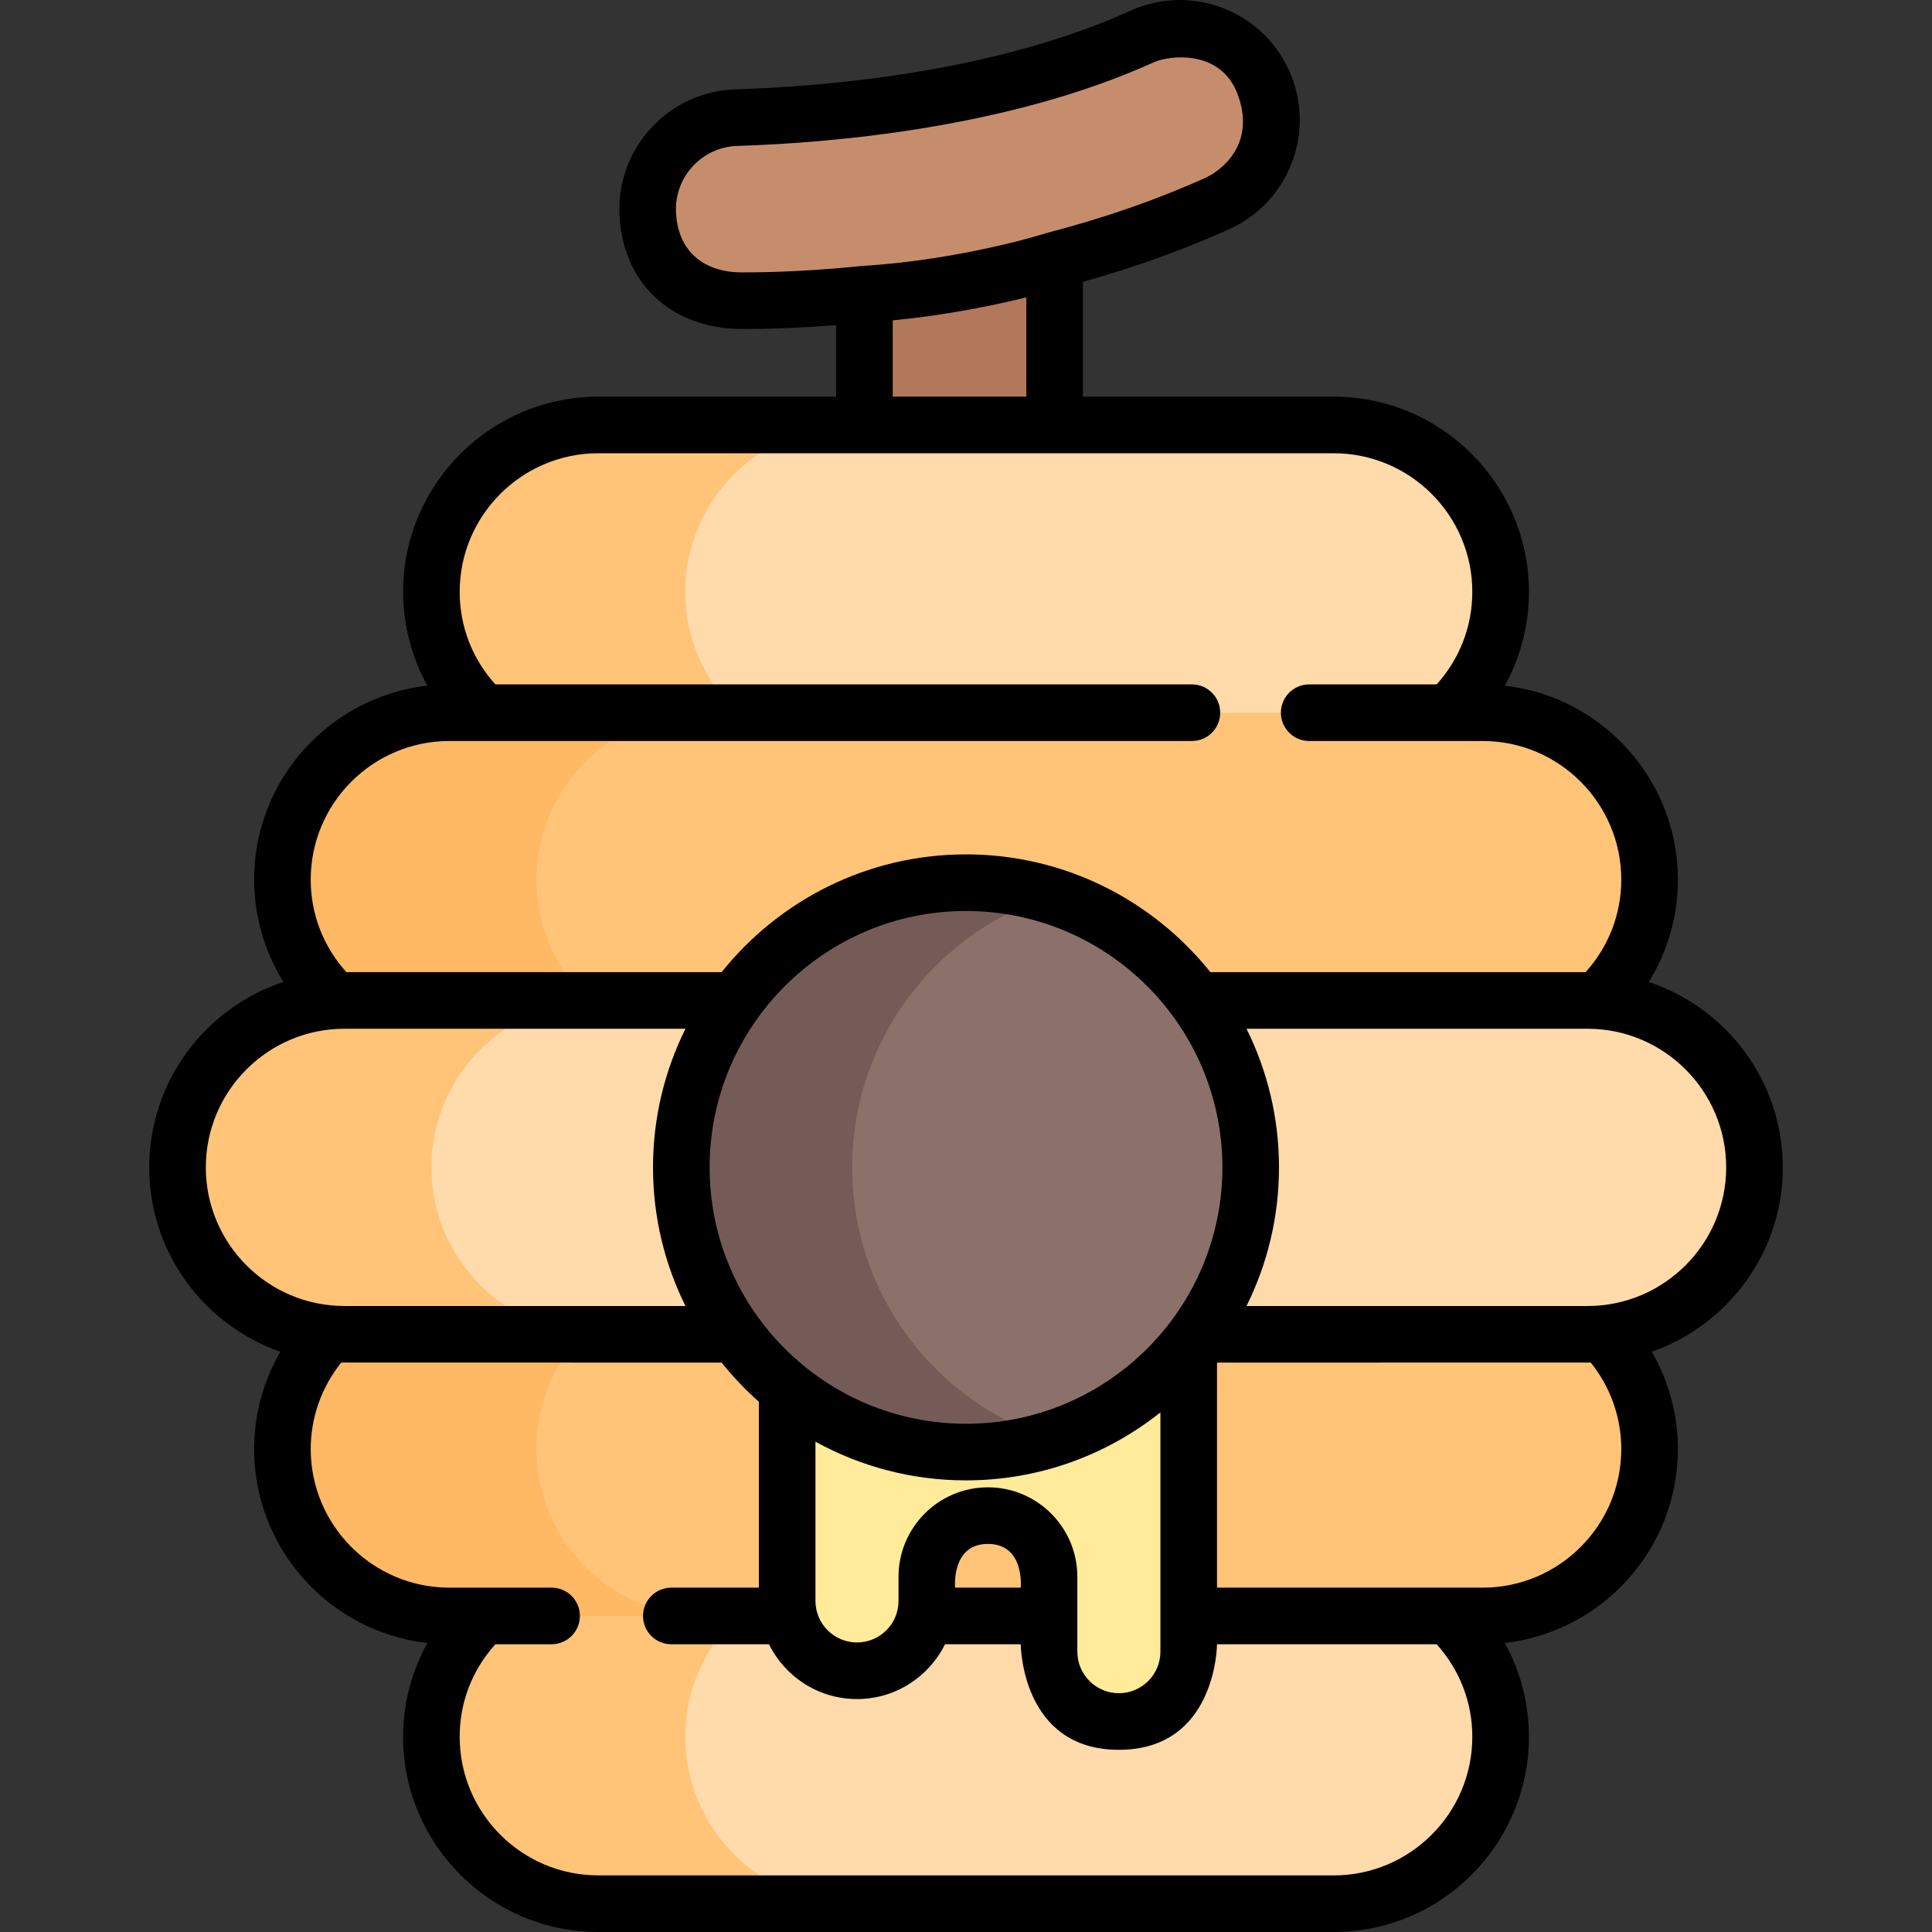 <?xml version="1.0" encoding="iso-8859-1"?>
<!-- Generator: Adobe Illustrator 19.0.0, SVG Export Plug-In . SVG Version: 6.00 Build 0)  -->
<svg version="1.1" id="Layer_1" xmlns="http://www.w3.org/2000/svg" xmlns:xlink="http://www.w3.org/1999/xlink" x="0px" y="0px"
	 viewBox="0 0 512.011 512.011" style="enable-background:new 0 0 512.011 512.011;" xml:space="preserve">
<rect x="0" y="0" width="512.011" height="512.011" fill="#333333" stroke="none"/>
<g id="honeycomb">
	<g id="fill_24_">
		<path style="fill:#C68D6D;" d="M334.778,21.764c-5.535-12.206-19.918-17.616-32.123-12.08
			c-37.375,16.946-83.399,20.74-107.509,21.493c-13.396,0.418-23.916,11.618-23.498,25.014c0.41,13.139,9.258,23.498,25.015,23.498
			c9.711,0,20.696-0.529,32.428-1.734v56.507c0,13.861,11.341,25.202,25.202,25.202h0c13.861,0,25.202-11.341,25.202-25.202V68.946
			c14.588-3.791,29.242-8.728,43.202-15.058C334.905,48.353,340.313,33.971,334.778,21.764z"/>
		<path style="fill:#B2785B;" d="M254.293,159.664L254.293,159.664c13.861,0,25.202-11.341,25.202-25.202V68.946
			c0,0-22.797,7.319-50.404,9.009v56.507C229.091,148.323,240.432,159.664,254.293,159.664z"/>
		<path style="fill:#FFDAAA;" d="M353.449,201.098H158.563c-24.332,0-44.239-19.908-44.239-44.239v0
			c0-24.332,19.908-44.239,44.239-44.239h194.886c24.332,0,44.239,19.908,44.239,44.239v0
			C397.688,181.19,377.78,201.098,353.449,201.098z"/>
		<path style="fill:#FFC477;" d="M181.602,156.859L181.602,156.859c0-24.332,19.908-44.239,44.239-44.239h-67.279
			c-24.332,0-44.239,19.908-44.239,44.239v0c0,24.332,19.908,44.239,44.239,44.239h67.279
			C201.51,201.098,181.602,181.19,181.602,156.859z"/>
		<path style="fill:#FFC477;" d="M392.927,277.356H119.085c-24.332,0-44.239-19.908-44.239-44.239v0
			c0-24.332,19.908-44.239,44.239-44.239h273.842c24.332,0,44.239,19.908,44.239,44.239v0
			C437.166,257.448,417.258,277.356,392.927,277.356z"/>
		<path style="fill:#FFB864;" d="M142.125,233.116L142.125,233.116c0-24.332,19.908-44.239,44.239-44.239h-67.279
			c-24.331,0-44.239,19.908-44.239,44.239v0c0,24.332,19.908,44.239,44.239,44.239h67.279
			C162.032,277.356,142.125,257.448,142.125,233.116z"/>
		<path style="fill:#FFDAAA;" d="M353.449,416.033H158.563c-24.332,0-44.239,19.908-44.239,44.239v0
			c0,24.332,19.908,44.239,44.239,44.239h194.886c24.332,0,44.239-19.908,44.239-44.239v0
			C397.688,435.94,377.78,416.033,353.449,416.033z"/>
		<path style="fill:#FFC477;" d="M181.602,460.272L181.602,460.272c0-24.332,19.907-44.239,44.239-44.239h-67.279
			c-24.332,0-44.239,19.908-44.239,44.239l0,0c0,24.332,19.908,44.239,44.239,44.239h67.279
			C201.51,504.511,181.602,484.604,181.602,460.272z"/>
		<path style="fill:#FFC477;" d="M392.927,339.775H119.085c-24.332,0-44.239,19.908-44.239,44.239v0
			c0,24.332,19.908,44.239,44.239,44.239h273.842c24.332,0,44.239-19.908,44.239-44.239v0
			C437.166,359.683,417.258,339.775,392.927,339.775z"/>
		<path style="fill:#FFB864;" d="M142.124,384.014L142.124,384.014c0-24.332,19.908-44.239,44.239-44.239h-67.279
			c-24.331,0-44.239,19.908-44.239,44.239v0c0,24.332,19.908,44.239,44.239,44.239h67.279
			C162.032,428.254,142.124,408.346,142.124,384.014z"/>
		<path style="fill:#FFDAAA;" d="M420.728,353.613H91.284c-24.332,0-44.239-19.908-44.239-44.239v0
			c0-24.332,19.908-44.239,44.239-44.239h329.444c24.332,0,44.239,19.908,44.239,44.239v0
			C464.967,333.706,445.059,353.613,420.728,353.613z"/>
		<path style="fill:#FFC477;" d="M114.324,309.374L114.324,309.374c0-24.332,19.908-44.239,44.239-44.239H91.284
			c-24.332,0-44.239,19.908-44.239,44.239v0c0,24.332,19.908,44.239,44.239,44.239h67.279
			C134.231,353.613,114.324,333.706,114.324,309.374z"/>
		<circle style="fill:#8C716B;" cx="256.006" cy="309.374" r="75.449"/>
		<path style="fill:#755B57;" d="M225.842,309.374c0-33.78,22.209-62.373,52.815-71.99c-7.148-2.246-14.761-3.459-22.651-3.459
			c-41.669,0-75.449,33.78-75.449,75.449c0,41.669,33.78,75.449,75.449,75.449c7.89,0,15.503-1.213,22.651-3.459
			C248.051,371.747,225.842,343.154,225.842,309.374z"/>
		<path style="fill:#FFEB99;" d="M256.006,384.823c-17.957,0-34.44-6.266-47.395-16.741v56.19c0,10.179,8.328,18.507,18.507,18.507
			s18.507-8.328,18.507-18.507v-6.415c0-8.907,7.287-16.194,16.194-16.194h0c8.906,0,16.194,7.287,16.194,16.194v19.865
			c0,10.179,8.328,18.507,18.507,18.507c10.179,0,18.507-8.328,18.507-18.507v-81.343
			C301.203,373.725,279.91,384.823,256.006,384.823z"/>
	</g>
	<path id="stroke_24_" d="M472.466,309.374c0-22.868-14.918-42.305-35.528-49.124c5.028-8.091,7.728-17.412,7.728-27.134
		c0-26.544-20.096-48.473-45.871-51.397c4.168-7.544,6.394-16.037,6.394-24.861c0-28.529-23.21-51.739-51.739-51.739h-66.453V74.69
		c13.846-3.874,26.873-8.564,38.798-13.972c7.729-3.504,13.631-9.808,16.617-17.751c2.987-7.942,2.702-16.573-0.803-24.302
		c-3.504-7.728-9.808-13.629-17.75-16.616c-7.944-2.987-16.573-2.702-24.3,0.803c-36.19,16.409-81.098,20.092-104.646,20.828
		c-17.508,0.547-31.307,15.236-30.76,32.744c0.574,18.401,13.64,30.765,32.511,30.765c8.014,0,16.368-0.343,24.928-1.021v18.95
		h-63.028c-28.529,0-51.739,23.21-51.739,51.74c0,8.719,2.266,17.282,6.43,24.856c-25.793,2.908-45.908,24.845-45.908,51.402
		c0,9.603,2.747,19.015,7.753,27.125c-20.624,6.811-35.554,26.255-35.554,49.132c0,22.575,14.538,41.807,34.739,48.856
		c-4.511,7.801-6.939,16.673-6.939,25.784c0,26.557,20.115,48.494,45.908,51.402c-4.164,7.574-6.431,16.137-6.431,24.856
		c0,28.529,23.21,51.739,51.739,51.739h194.887c28.529,0,51.739-23.21,51.739-51.739c0-8.823-2.225-17.316-6.394-24.861
		c25.775-2.924,45.871-24.853,45.871-51.397c0-9.152-2.41-18.003-6.921-25.79C457.937,351.169,472.466,331.942,472.466,309.374z
		 M196.663,72.19c-10.652,0-17.201-6.068-17.519-16.232c-0.288-9.242,6.995-16.995,16.236-17.284
		c24.667-0.771,71.807-4.674,110.372-22.16c4.078-1.849,17.649-3.55,22.194,8.347c5.051,13.221-4.268,20.347-8.348,22.196
		c-12.745,5.779-26.872,10.701-41.99,14.63c-0.138,0.036-0.264,0.097-0.399,0.14l-0.007-0.022c-0.219,0.07-22.207,7.05-48.569,8.664
		l0.001,0.01c-0.103,0.006-0.207,0.005-0.31,0.016C217.38,71.62,206.727,72.19,196.663,72.19z M236.591,84.887
		c14.548-1.381,27.208-4.049,35.405-6.09v26.323h-35.405V84.887z M119.085,196.377h196.79c4.143,0,7.5-3.358,7.5-7.5
		s-3.357-7.5-7.5-7.5H131.283c-6.115-6.766-9.46-15.365-9.46-24.518c0-20.258,16.481-36.739,36.739-36.739h194.887
		c20.258,0,36.739,16.481,36.739,36.74c0,9.114-3.344,17.745-9.452,24.518h-33.779c-4.142,0-7.5,3.358-7.5,7.5s3.358,7.5,7.5,7.5
		h45.969c20.258,0,36.739,16.481,36.739,36.739c0,9.114-3.344,17.746-9.452,24.518h-99.443
		c-15.213-19.005-38.584-31.21-64.765-31.21c-26.181,0-49.552,12.205-64.765,31.21H91.806c-6.115-6.766-9.461-15.364-9.461-24.518
		C82.345,212.858,98.827,196.377,119.085,196.377z M261.818,394.164c-13.065,0-23.693,10.629-23.693,23.694v6.414
		c0,6.069-4.938,11.007-11.007,11.007s-11.007-4.938-11.007-11.007v-42.199c11.845,6.526,25.441,10.25,39.895,10.25
		c19.458,0,37.358-6.752,51.521-18.013v63.412c0,6.069-4.939,11.007-11.008,11.007c-6.069,0-11.007-4.938-11.007-11.007v-19.865
		C285.512,404.793,274.884,394.164,261.818,394.164z M270.512,420.753h-17.388c0,0-1.116-11.59,8.694-11.59
		C271.629,409.164,270.512,420.753,270.512,420.753z M256.006,377.323c-37.468,0-67.949-30.481-67.949-67.949
		s30.481-67.949,67.949-67.949s67.949,30.482,67.949,67.949S293.473,377.323,256.006,377.323z M54.545,309.374
		c0-20.258,16.481-36.739,36.739-36.739h90.38c-5.499,11.082-8.607,23.552-8.607,36.739c0,13.187,3.108,25.657,8.607,36.739h-90.38
		C71.026,346.113,54.545,329.632,54.545,309.374z M353.449,497.011H158.562c-20.258,0-36.739-16.481-36.739-36.739
		c0-9.153,3.346-17.752,9.461-24.518h14.895c4.143,0,7.5-3.358,7.5-7.5c0-4.142-3.357-7.5-7.5-7.5h-27.094
		c-20.258,0-36.739-16.481-36.739-36.739c0-8.34,2.864-16.408,8.096-22.922c0.281,0.004,100.799,0.021,100.799,0.021
		c2.989,3.734,6.291,7.204,9.871,10.371v49.269h-23.196c-4.143,0-7.5,3.358-7.5,7.5s3.357,7.5,7.5,7.5h25.876
		c4.249,8.597,13.107,14.526,23.327,14.526c10.22,0,19.079-5.929,23.327-14.526h20.067c0,0,0.095,27.976,26.007,27.976
		c25.912,0,26.008-27.976,26.008-27.976h58.209c6.109,6.773,9.452,15.405,9.452,24.518
		C390.188,480.53,373.707,497.011,353.449,497.011z M429.666,384.014c0,20.258-16.482,36.739-36.739,36.739h-70.399v-59.64
		c0,0,98.759-0.017,99.039-0.021C426.805,367.607,429.666,375.634,429.666,384.014z M420.727,346.113h-90.38
		c5.499-11.082,8.607-23.552,8.607-36.739c0-13.187-3.108-25.657-8.607-36.739h90.38c20.258,0,36.739,16.481,36.739,36.739
		C457.466,329.632,440.985,346.113,420.727,346.113z"/>
</g>
<g>
</g>
<g>
</g>
<g>
</g>
<g>
</g>
<g>
</g>
<g>
</g>
<g>
</g>
<g>
</g>
<g>
</g>
<g>
</g>
<g>
</g>
<g>
</g>
<g>
</g>
<g>
</g>
<g>
</g>
</svg>
